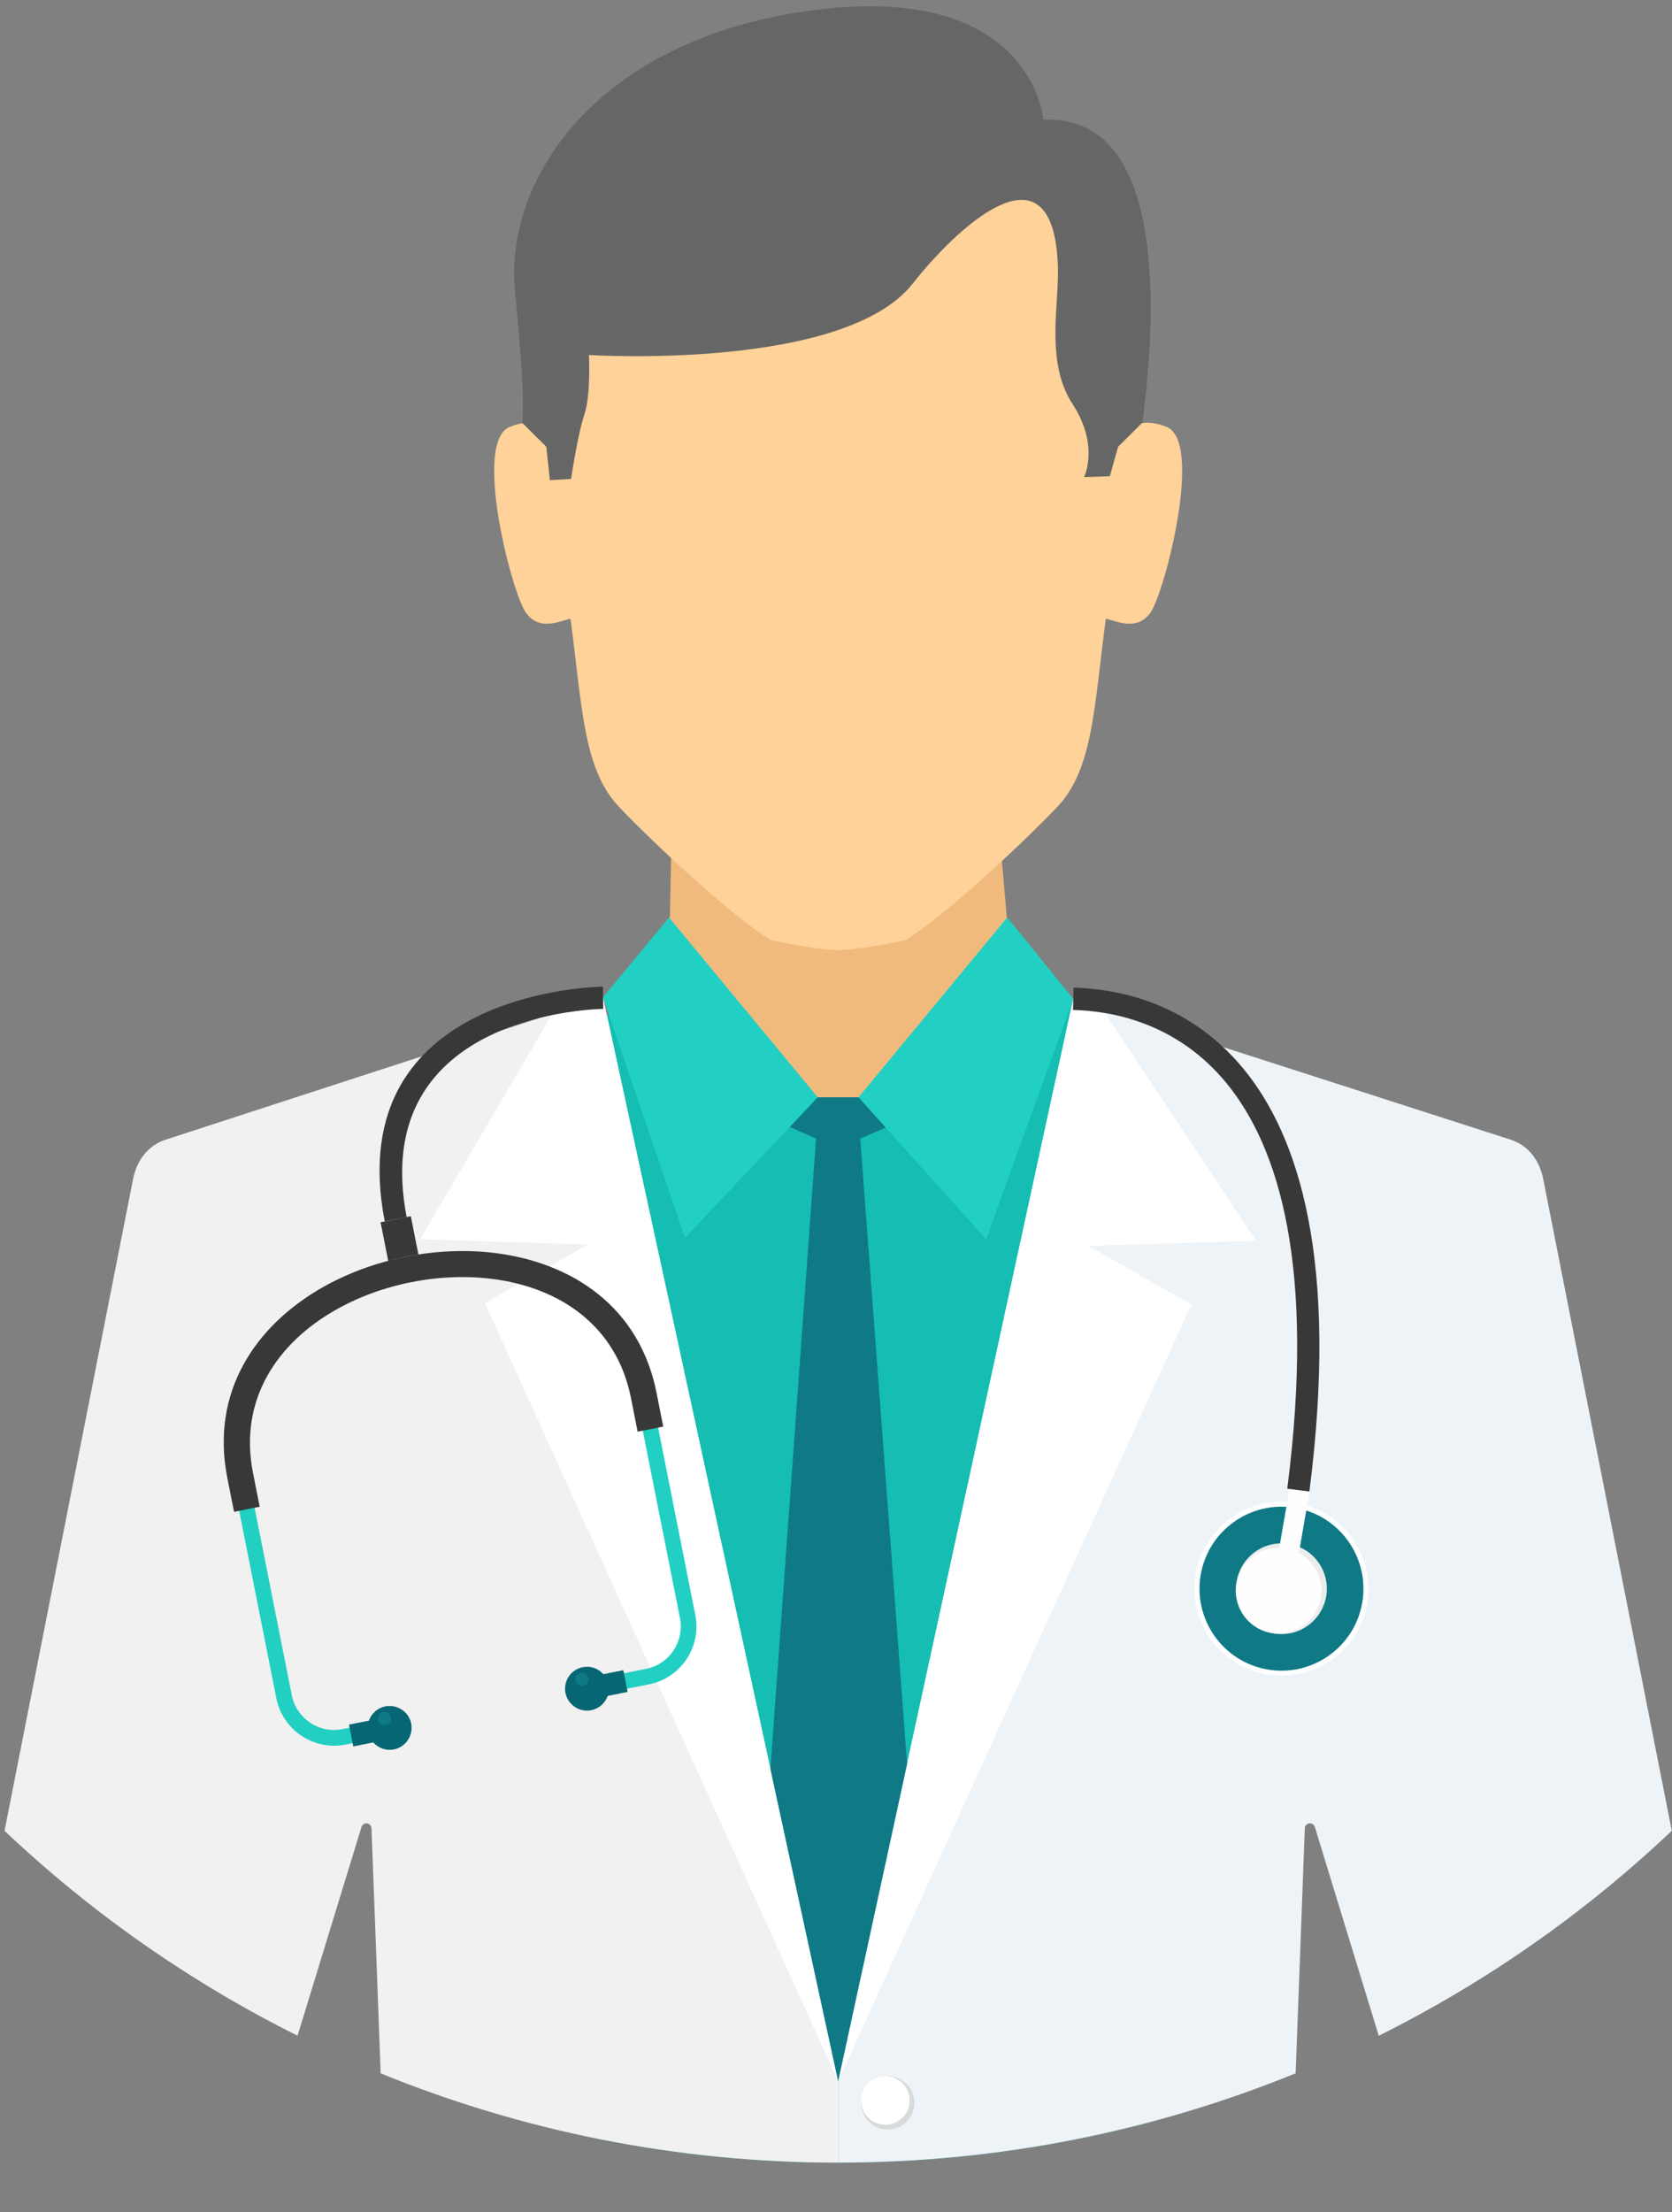<svg xmlns="http://www.w3.org/2000/svg" width="31" height="41" viewBox="0 0 31 41">
    <rect x="0" y="0" width="31" height="41" fill="#808080" stroke="none"/>
    <g fill="none">
        <path fill="#B3B3B3" d="M12.404 17.002h6.271l.034.43-3.064 4.645-3.293-4.692.052-.382z"/>
        <path fill="#F0BA7D" d="M12.444 15.837L12.39 18.458 7.944 20.889 7.944 29.802 15.429 29.802 22.913 29.802 22.913 20.889 18.781 18.321 18.554 15.7 12.444 15.837 12.444 15.837z"/>
        <path fill="#FED298" d="M10.39 8.194s-.255-.56-.94-.282c-.684.277.031 3.045.293 3.431.261.386.682.141.835.126.218 1.65.238 2.788.898 3.484.626.658 2.058 2.001 2.813 2.47.511.107.892.17 1.251.19.359-.02.74-.083 1.251-.19.755-.469 2.187-1.812 2.813-2.47.66-.696.68-1.833.898-3.484.153.015.574.26.835-.126.262-.386.977-3.154.293-3.431-.685-.278-.94.282-.94.282s.677-2.173-.526-4.313c-.824-1.467-2.704-2.227-4.624-2.283-1.92.056-3.8.816-4.624 2.283-1.203 2.14-.526 4.313-.526 4.313z"/>
        <path fill="#15BDB2" d="M10.21 19.229l1.064-.42.858-.77 3.03 2.297h.755l3.03-2.3 1.923 1.193 3.34 5.679-2.645 14.354c-1.918.532-3.938.818-6.026.818-1.702 0-3.36-.19-4.954-.549l-4.742-14.17 4.366-6.132z"/>
        <g fill="#21D0C3">
            <path d="M8.753 1.546L7.53.038 4.772 3.372 7.139 6.002zM.034 1.52L1.259.038 4.017 3.372 1.555 5.975z" transform="translate(11.145 16.965)"/>
        </g>
        <path fill="#F1F1F1" d="M11.18 18.484l-8.108 2.637c-.33.107-.537.387-.604.727L.084 33.93c1.606 1.518 3.435 2.801 5.433 3.797l1.185-3.868c.014-.044.056-.072.102-.066.046.005.081.042.084.089l.17 4.543c2.618 1.066 5.481 1.655 8.482 1.655V38.57l-4.36-20.087z"/>
        <g>
            <path fill="#FFF" d="M3.462 0.025L2.533 0.311 0.073 4.508 3.179 4.606 1.272 5.691 7.823 20.113 3.462 0.026z" transform="translate(7.718 18.459)"/>
            <path fill="#EEF3F7" d="M12.18.052l8.11 2.61c.33.106.537.387.604.728l2.384 12.08c-1.605 1.52-3.435 2.803-5.433 3.799L16.66 15.4c-.014-.045-.056-.072-.102-.067-.046.006-.081.043-.084.089l-.17 4.543c-2.618 1.066-5.48 1.655-8.482 1.655v-1.508L12.18.053V.051z" transform="translate(7.718 18.459)"/>
        </g>
        <path fill="#FFF" d="M19.898 18.511L20.414 18.668 23.287 22.994 20.182 23.091 22.088 24.177 15.54 38.571 19.898 18.511 19.898 18.511 19.898 18.511z"/>
        <path fill="#D9DADA" d="M16.459 38.477c-.274 0-.495.221-.495.494s.222.494.495.494.495-.222.495-.494c0-.273-.222-.494-.495-.494z"/>
        <path fill="#666" d="M20.1 8.842l.477-.017.153-.545.45-.448c.296-2.235.384-5.713-1.835-5.613 0 0-.2-2.536-4.2-2.039-4.002.497-5.81 3.08-5.595 5.236.215 2.155.129 2.416.129 2.416l.45.448.067.62.392-.025s.123-.829.247-1.194c.123-.364.084-1.102.084-1.102s4.726.301 6.004-1.324c.788-1.003 2.6-2.741 2.691-.334.027.714-.238 1.784.27 2.563.508.779.215 1.357.215 1.357z"/>
        <path fill="#0F7986" d="M15.54 38.571L16.818 32.691 15.949 21.1 16.422 20.898 15.917 20.336 15.162 20.336 14.644 20.885 15.13 21.1 14.284 32.785 15.54 38.571z"/>
        <path fill="#FFF" d="M16.415 38.477c-.25 0-.451.201-.451.45 0 .248.202.45.45.45.25 0 .452-.202.452-.45 0-.249-.202-.45-.451-.45z"/>
        <path fill="#FEFEFE" d="M23.485 31.033c-.878-.152-1.467-.986-1.316-1.864.152-.878.987-1.467 1.865-1.316.878.152 1.466.987 1.315 1.865-.152.878-.986 1.467-1.864 1.315z"/>
        <path fill="#0F7986" d="M23.5 30.94c-.826-.142-1.38-.928-1.238-1.755.143-.827.929-1.382 1.756-1.24.827.144 1.381.93 1.239 1.757-.143.827-.93 1.381-1.756 1.238z"/>
        <path fill="#EBECEC" d="M23.616 30.272c-.457-.079-.764-.514-.685-.972.079-.457.514-.764.971-.685.458.079.765.513.686.971-.08.458-.514.765-.972.686z"/>
        <path fill="#FEFEFE" d="M23.715 28.705L24.085 28.769 24.283 27.618 23.914 27.554z"/>
        <path fill="#21D0C3" d="M11.342 31.352l.693-.137c.294-.059.537-.232.693-.464.155-.233.222-.524.164-.818l-.814-4.102c-.308-1.547-1.519-2.337-2.902-2.512-.53-.067-1.086-.042-1.625.064-.539.107-1.061.297-1.525.56-1.209.69-2.024 1.88-1.716 3.43l.814 4.102c.059.294.232.537.464.693.233.155.524.222.818.164l.692-.138-.056-.285-.692.137c-.216.043-.43-.006-.6-.12-.17-.114-.297-.293-.34-.508l-.814-4.102c-.28-1.407.467-2.49 1.573-3.12.437-.25.93-.428 1.439-.53.509-.1 1.033-.123 1.532-.06 1.267.16 2.374.878 2.653 2.282l.814 4.101c.042.216-.007.43-.12.6-.115.17-.293.297-.509.34l-.692.137.056.286z"/>
        <path fill="#393838" d="M12.297 26.44l-.124-.627c-.317-1.596-1.563-2.41-2.985-2.59-.54-.068-1.106-.043-1.655.066-.549.108-1.081.302-1.554.57-1.243.709-2.08 1.935-1.764 3.533l.125.627.475-.095-.124-.626c-.27-1.36.454-2.408 1.526-3.018.428-.244.911-.42 1.41-.518.499-.1 1.012-.121 1.502-.06 1.227.155 2.3.849 2.569 2.205l.124.626.476-.094z"/>
        <g fill="#076673">
            <path d="M.15 1.515l.37-.074c.093.105.237.158.384.13.22-.045.363-.259.32-.48C1.18.872.965.73.744.773.598.802.486.906.44 1.038l-.37.073.08.404zM5.237.505l-.37.074c-.046.131-.158.236-.305.265-.22.044-.434-.1-.478-.32-.043-.22.1-.434.32-.478.147-.029.29.025.383.13l.37-.074.08.403z" transform="translate(6.4 30.851)"/>
        </g>
        <path fill="#393838" d="M7.758 23.252l-.141-.712-.281.056-.28.056.142.718c.107-.031.216-.058.325-.08.078-.015.156-.028.235-.038z"/>
        <g fill="#0F7986">
            <path d="M.226 1.031c.066-.013.11-.078.096-.145C.31.82.245.776.178.79.11.803.068.867.08.934c.013.067.078.11.145.097zM3.886.303c.067-.013.11-.078.097-.145-.013-.066-.078-.11-.145-.096-.066.013-.11.078-.096.144.013.067.078.11.144.097z" transform="translate(6.927 30.94)"/>
        </g>
        <path fill="#FEFEFE" d="M23.571 30.264c-.432-.075-.722-.486-.648-.919.075-.432.486-.723.919-.648.432.075.723.486.648.919-.075.432-.486.723-.919.648z"/>
        <g fill="#393838">
            <path d="M4.169.415C4.156.415-.213.45.525 4.274l-.407.078C-.714.042 4.15.002 4.164.002l.005.413zM12.889.021c.713.02 2.09.214 3.151 1.504 1.039 1.263 1.766 3.582 1.222 7.834l-.41-.052c.527-4.115-.153-6.33-1.13-7.52-.955-1.16-2.2-1.336-2.843-1.353l.01-.413z" transform="translate(7.015 18.283)"/>
        </g>
    </g>
</svg>
